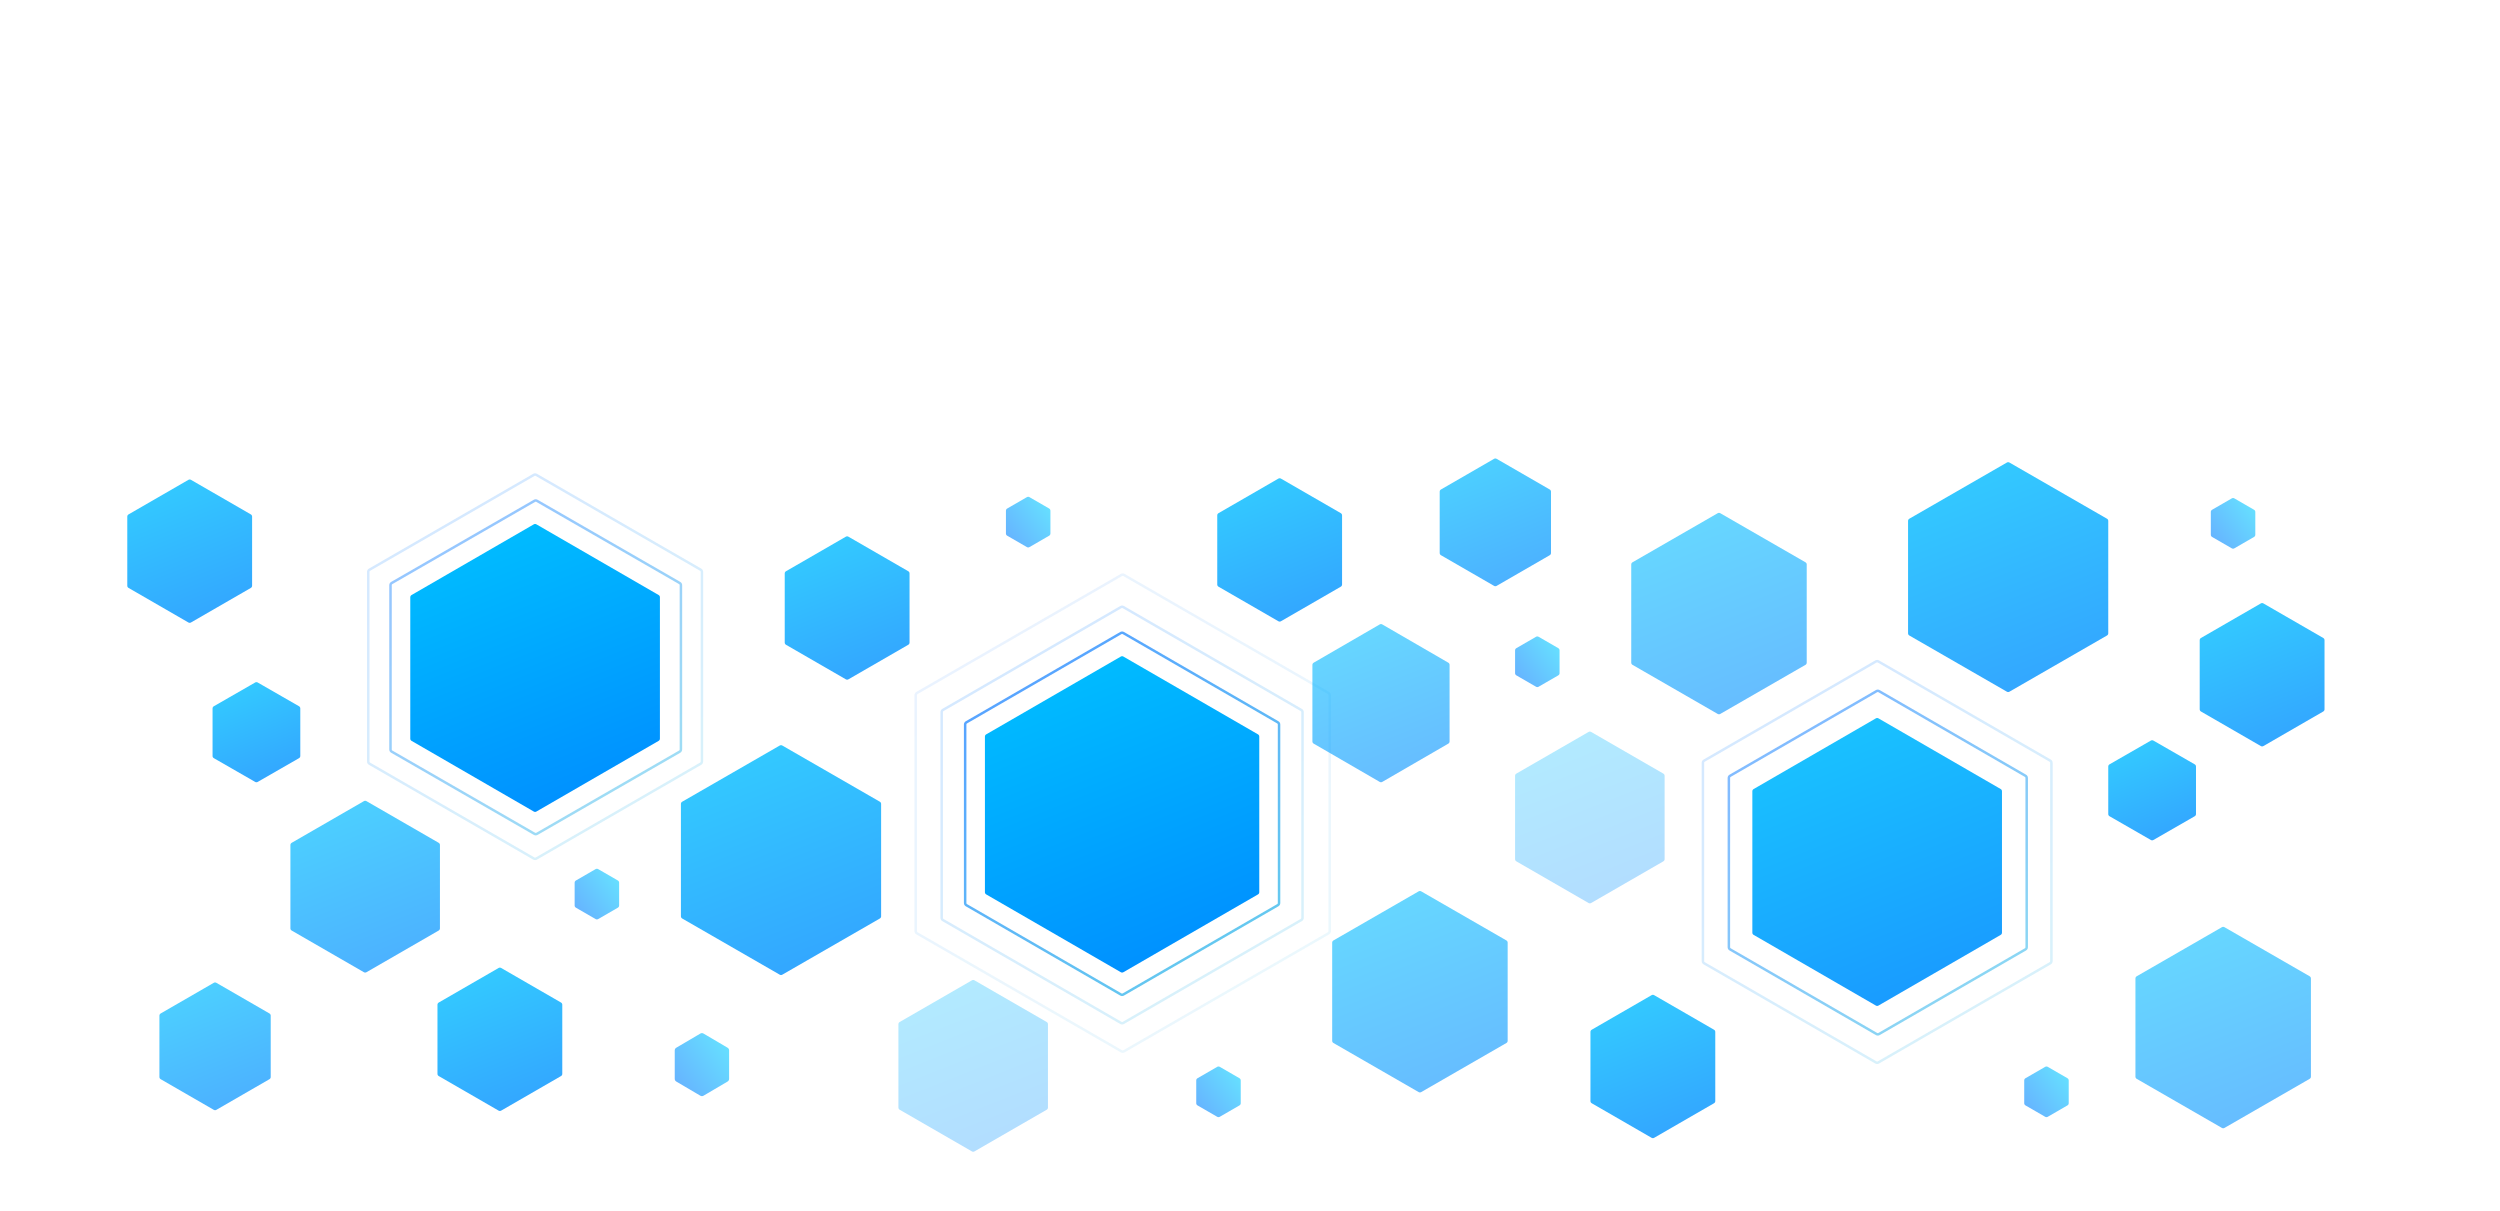 <?xml version="1.0" encoding="UTF-8"?>
<svg width="2023px" height="980px" viewBox="0 0 2023 980" version="1.1" xmlns="http://www.w3.org/2000/svg" xmlns:xlink="http://www.w3.org/1999/xlink">
    <!-- Generator: Sketch 48 (47235) - http://www.bohemiancoding.com/sketch -->
    <title>Rectangle 18</title>
    <desc>Created with Sketch.</desc>
    <defs>
        <linearGradient x1="24.547%" y1="11.999%" x2="76.472%" y2="88.268%" id="linearGradient-1">
            <stop stop-color="#2E8FFF" offset="0%"></stop>
            <stop stop-color="#3EBAEC" offset="100%"></stop>
        </linearGradient>
        <linearGradient x1="50%" y1="0%" x2="84.512%" y2="100%" id="linearGradient-2">
            <stop stop-color="#00BBFF" offset="0%"></stop>
            <stop stop-color="#008CFF" offset="100%"></stop>
        </linearGradient>
        <linearGradient x1="0%" y1="85.772%" x2="100%" y2="-5.55111512e-15%" id="linearGradient-3">
            <stop stop-color="#007EFF" offset="0%"></stop>
            <stop stop-color="#00D4FF" offset="100%"></stop>
        </linearGradient>
    </defs>
    <g id="Page-1" stroke="none" stroke-width="1" fill="none" fill-rule="evenodd">
        <g id="Group-41" transform="translate(103, 371)">
            <path d="M803.988,433.728 L679.01,361.49 C678.385,361.129 678,360.462 678,359.74 L678,215.26 C678,214.538 678.385,213.871 679.01,213.51 L803.988,141.272 C804.614,140.91 805.386,140.91 806.012,141.272 L930.99,213.51 C931.615,213.871 932,214.538 932,215.26 L932,359.74 C932,360.462 931.615,361.129 930.99,361.49 L806.012,433.728 C805.386,434.09 804.614,434.09 803.988,433.728 Z" id="Star" stroke="url(#linearGradient-1)" stroke-width="2.022" opacity="0.8"></path>
            <path d="M803.988,456.728 L660.01,373.491 C659.385,373.129 659,372.462 659,371.74 L659,205.26 C659,204.538 659.385,203.871 660.01,203.509 L803.988,120.272 C804.614,119.91 805.386,119.91 806.012,120.272 L949.99,203.509 C950.615,203.871 951,204.538 951,205.26 L951,371.74 C951,372.462 950.615,373.129 949.99,373.491 L806.012,456.728 C805.386,457.09 804.614,457.09 803.988,456.728 Z" id="Star" stroke="url(#linearGradient-1)" stroke-width="2.022" opacity="0.2"></path>
            <path d="M804.489,479.729 L639.012,384.24 C638.386,383.879 638,383.211 638,382.488 L638,191.512 C638,190.789 638.386,190.121 639.012,189.76 L804.489,94.271 C805.115,93.91 805.885,93.91 806.511,94.271 L971.988,189.76 C972.614,190.121 973,190.789 973,191.512 L973,382.488 C973,383.211 972.614,383.879 971.988,384.24 L806.511,479.729 C805.885,480.09 805.115,480.09 804.489,479.729 Z" id="Star" stroke="url(#linearGradient-1)" stroke-width="2.022" opacity="0.1"></path>
            <path d="M803.988,415.728 L695.01,352.74 C694.385,352.379 694,351.711 694,350.989 L694,225.011 C694,224.289 694.385,223.621 695.01,223.26 L803.988,160.272 C804.614,159.91 805.386,159.91 806.012,160.272 L914.99,223.26 C915.615,223.621 916,224.289 916,225.011 L916,350.989 C916,351.711 915.615,352.379 914.99,352.74 L806.012,415.728 C805.386,416.09 804.614,416.09 803.988,415.728 Z" id="Star" fill="url(#linearGradient-2)"></path>
            <path d="M328.988,285.728 L230.01,228.491 C229.385,228.129 229,227.462 229,226.74 L229,112.26 C229,111.538 229.385,110.871 230.01,110.509 L328.988,53.272 C329.614,52.91 330.386,52.91 331.012,53.272 L429.99,110.509 C430.615,110.871 431,111.538 431,112.26 L431,226.74 C431,227.462 430.615,228.129 429.99,228.491 L331.012,285.728 C330.386,286.09 329.614,286.09 328.988,285.728 Z" id="Star-Copy-12" fill="url(#linearGradient-2)"></path>
            <path d="M329.491,303.731 L214.013,237.24 C213.386,236.879 213,236.21 213,235.487 L213,102.513 C213,101.79 213.386,101.121 214.013,100.76 L329.491,34.269 C330.116,33.909 330.884,33.909 331.509,34.269 L446.987,100.76 C447.614,101.121 448,101.79 448,102.513 L448,235.487 C448,236.21 447.614,236.879 446.987,237.24 L331.509,303.731 C330.884,304.091 330.116,304.091 329.491,303.731 Z" id="Star-Copy-12" stroke="url(#linearGradient-1)" stroke-width="2.022" opacity="0.5"></path>
            <path d="M328.989,323.729 L196.012,246.99 C195.386,246.629 195,245.961 195,245.238 L195,91.762 C195,91.039 195.386,90.371 196.012,90.01 L328.989,13.271 C329.615,12.91 330.385,12.91 331.011,13.271 L463.988,90.01 C464.614,90.371 465,91.039 465,91.762 L465,245.238 C465,245.961 464.614,246.629 463.988,246.99 L331.011,323.729 C330.385,324.09 329.615,324.09 328.989,323.729 Z" id="Star-Copy-12" stroke="url(#linearGradient-1)" stroke-width="2.022" opacity="0.2"></path>
            <path d="M1414.988,442.728 L1316.01,385.491 C1315.385,385.129 1315,384.462 1315,383.74 L1315,269.26 C1315,268.538 1315.385,267.871 1316.01,267.509 L1414.988,210.272 C1415.614,209.91 1416.386,209.91 1417.012,210.272 L1515.99,267.509 C1516.615,267.871 1517,268.538 1517,269.26 L1517,383.74 C1517,384.462 1516.615,385.129 1515.99,385.491 L1417.012,442.728 C1416.386,443.09 1415.614,443.09 1414.988,442.728 Z" id="Star-Copy-2" fill="url(#linearGradient-2)" opacity="0.9"></path>
            <path d="M1415.488,465.728 L1297.01,397.24 C1296.385,396.879 1296,396.212 1296,395.49 L1296,258.51 C1296,257.788 1296.385,257.121 1297.01,256.76 L1415.488,188.272 C1416.114,187.91 1416.886,187.91 1417.512,188.272 L1535.99,256.76 C1536.615,257.121 1537,257.788 1537,258.51 L1537,395.49 C1537,396.212 1536.615,396.879 1535.99,397.24 L1417.512,465.728 C1416.886,466.09 1416.114,466.09 1415.488,465.728 Z" id="Star-Copy-2" stroke="url(#linearGradient-1)" stroke-width="2.022" opacity="0.6"></path>
            <path d="M1414.989,488.729 L1276.011,408.49 C1275.385,408.129 1275,407.461 1275,406.739 L1275,246.261 C1275,245.539 1275.385,244.871 1276.011,244.51 L1414.989,164.271 C1415.615,163.91 1416.385,163.91 1417.011,164.271 L1555.989,244.51 C1556.615,244.871 1557,245.539 1557,246.261 L1557,406.739 C1557,407.461 1556.615,408.129 1555.989,408.49 L1417.011,488.729 C1416.385,489.09 1415.615,489.09 1414.989,488.729 Z" id="Star-Copy-2" stroke="url(#linearGradient-1)" stroke-width="2.022" opacity="0.2"></path>
            <path d="M1044.99,512.732 L976.013,472.99 C975.386,472.629 975,471.961 975,471.238 L975,391.762 C975,391.039 975.386,390.371 976.013,390.01 L1044.99,350.268 C1045.615,349.908 1046.385,349.908 1047.01,350.268 L1115.987,390.01 C1116.614,390.371 1117,391.039 1117,391.762 L1117,471.238 C1117,471.961 1116.614,472.629 1115.987,472.99 L1047.01,512.732 C1046.385,513.092 1045.615,513.092 1044.99,512.732 Z" id="Star-Copy" fill="url(#linearGradient-2)" opacity="0.6"></path>
            <path d="M1694.99,541.732 L1626.013,501.99 C1625.386,501.629 1625,500.961 1625,500.238 L1625,420.762 C1625,420.039 1625.386,419.371 1626.013,419.01 L1694.99,379.268 C1695.615,378.908 1696.385,378.908 1697.01,379.268 L1765.987,419.01 C1766.614,419.371 1767,420.039 1767,420.762 L1767,500.238 C1767,500.961 1766.614,501.629 1765.987,501.99 L1697.01,541.732 C1696.385,542.092 1695.615,542.092 1694.99,541.732 Z" id="Star-Copy-16" fill="url(#linearGradient-2)" opacity="0.6"></path>
            <path d="M1286.99,206.732 L1218.013,166.99 C1217.386,166.629 1217,165.961 1217,165.238 L1217,85.762 C1217,85.039 1217.386,84.371 1218.013,84.01 L1286.99,44.268 C1287.615,43.908 1288.385,43.908 1289.01,44.268 L1357.987,84.01 C1358.614,84.371 1359,85.039 1359,85.762 L1359,165.238 C1359,165.961 1358.614,166.629 1357.987,166.99 L1289.01,206.732 C1288.385,207.092 1287.615,207.092 1286.99,206.732 Z" id="Star-Copy-4" fill="url(#linearGradient-2)" opacity="0.6"></path>
            <path d="M1520.991,188.731 L1442.013,143.24 C1441.386,142.879 1441,142.211 1441,141.487 L1441,50.513 C1441,49.789 1441.386,49.121 1442.013,48.76 L1520.991,3.269 C1521.615,2.909 1522.385,2.909 1523.009,3.269 L1601.987,48.76 C1602.614,49.121 1603,49.789 1603,50.513 L1603,141.487 C1603,142.211 1602.614,142.879 1601.987,143.24 L1523.009,188.731 C1522.385,189.091 1521.615,189.091 1520.991,188.731 Z" id="Star-Copy-5" fill="url(#linearGradient-2)" opacity="0.8"></path>
            <path d="M1013.486,261.726 L960.008,230.741 C959.384,230.379 959,229.713 959,228.991 L959,167.009 C959,166.287 959.384,165.621 960.008,165.259 L1013.486,134.274 C1014.113,133.911 1014.887,133.911 1015.514,134.274 L1068.992,165.259 C1069.616,165.621 1070,166.287 1070,167.009 L1070,228.991 C1070,229.713 1069.616,230.379 1068.992,230.741 L1015.514,261.726 C1014.887,262.089 1014.113,262.089 1013.486,261.726 Z" id="Star-Copy-3" fill="url(#linearGradient-2)" opacity="0.6"></path>
            <path d="M931.489,131.729 L883.011,103.74 C882.385,103.379 882,102.711 882,101.989 L882,46.011 C882,45.289 882.385,44.621 883.011,44.26 L931.489,16.271 C932.115,15.91 932.885,15.91 933.511,16.271 L981.989,44.26 C982.615,44.621 983,45.289 983,46.011 L983,101.989 C983,102.711 982.615,103.379 981.989,103.74 L933.511,131.729 C932.885,132.09 932.115,132.09 931.489,131.729 Z" id="Star-Copy-7" fill="url(#linearGradient-2)" opacity="0.8"></path>
            <path d="M1726.489,232.729 L1678.011,204.74 C1677.385,204.379 1677,203.711 1677,202.989 L1677,147.011 C1677,146.289 1677.385,145.621 1678.011,145.26 L1726.489,117.271 C1727.115,116.91 1727.885,116.91 1728.511,117.271 L1776.989,145.26 C1777.615,145.621 1778,146.289 1778,147.011 L1778,202.989 C1778,203.711 1777.615,204.379 1776.989,204.74 L1728.511,232.729 C1727.885,233.09 1727.115,233.09 1726.489,232.729 Z" id="Star-Copy-19" fill="url(#linearGradient-2)" opacity="0.8"></path>
            <path d="M1233.489,549.729 L1185.011,521.74 C1184.385,521.379 1184,520.711 1184,519.989 L1184,464.011 C1184,463.289 1184.385,462.621 1185.011,462.26 L1233.489,434.271 C1234.115,433.91 1234.885,433.91 1235.511,434.271 L1283.989,462.26 C1284.615,462.621 1285,463.289 1285,464.011 L1285,519.989 C1285,520.711 1284.615,521.379 1283.989,521.74 L1235.511,549.729 C1234.885,550.09 1234.115,550.09 1233.489,549.729 Z" id="Star-Copy-22" fill="url(#linearGradient-2)" opacity="0.8"></path>
            <path d="M1106.022,103.103 L1063.011,78.271 C1062.385,77.91 1062,77.242 1062,76.52 L1062,26.855 C1062,26.132 1062.385,25.465 1063.011,25.103 L1106.022,0.271 C1106.648,-0.09 1107.419,-0.09 1108.044,0.271 L1151.055,25.103 C1151.681,25.465 1152.067,26.132 1152.067,26.855 L1152.067,76.52 C1152.067,77.242 1151.681,77.91 1151.055,78.271 L1108.044,103.103 C1107.419,103.465 1106.648,103.465 1106.022,103.103 Z" id="Star-Copy-24" fill="url(#linearGradient-2)" opacity="0.7"></path>
            <path d="M70.022,527.103 L27.011,502.271 C26.385,501.91 26,501.242 26,500.52 L26,450.855 C26,450.132 26.385,449.465 27.011,449.103 L70.022,424.271 C70.648,423.91 71.419,423.91 72.044,424.271 L115.055,449.103 C115.681,449.465 116.067,450.132 116.067,450.855 L116.067,500.52 C116.067,501.242 115.681,501.91 115.055,502.271 L72.044,527.103 C71.419,527.465 70.648,527.465 70.022,527.103 Z" id="Star-Copy-28" fill="url(#linearGradient-2)" opacity="0.7"></path>
            <path d="M300.489,527.729 L252.011,499.74 C251.385,499.379 251,498.711 251,497.989 L251,442.011 C251,441.289 251.385,440.621 252.011,440.26 L300.489,412.271 C301.115,411.91 301.885,411.91 302.511,412.271 L350.989,440.26 C351.615,440.621 352,441.289 352,442.011 L352,497.989 C352,498.711 351.615,499.379 350.989,499.74 L302.511,527.729 C301.885,528.09 301.115,528.09 300.489,527.729 Z" id="Star-Copy-15" fill="url(#linearGradient-2)" opacity="0.8"></path>
            <path d="M581.489,178.729 L533.011,150.74 C532.385,150.379 532,149.711 532,148.989 L532,93.011 C532,92.289 532.385,91.621 533.011,91.26 L581.489,63.271 C582.115,62.91 582.885,62.91 583.511,63.271 L631.989,91.26 C632.615,91.621 633,92.289 633,93.011 L633,148.989 C633,149.711 632.615,150.379 631.989,150.74 L583.511,178.729 C582.885,179.09 582.115,179.09 581.489,178.729 Z" id="Star-Copy-9" fill="url(#linearGradient-2)" opacity="0.8"></path>
            <path d="M49.489,132.729 L1.011,104.74 C0.385,104.379 -3.48165941e-13,103.711 -3.53495011e-13,102.989 L-3.78364007e-13,47.011 C-3.75699472e-13,46.289 0.385,45.621 1.011,45.26 L49.489,17.271 C50.115,16.91 50.885,16.91 51.511,17.271 L99.989,45.26 C100.615,45.621 101,46.289 101,47.011 L101,102.989 C101,103.711 100.615,104.379 99.989,104.74 L51.511,132.729 C50.885,133.09 50.115,133.09 49.489,132.729 Z" id="Star-Copy-17" fill="url(#linearGradient-2)" opacity="0.8"></path>
            <path d="M527.991,417.731 L449.013,372.24 C448.386,371.879 448,371.211 448,370.487 L448,279.513 C448,278.789 448.386,278.121 449.013,277.76 L527.991,232.269 C528.615,231.909 529.385,231.909 530.009,232.269 L608.987,277.76 C609.614,278.121 610,278.789 610,279.513 L610,370.487 C610,371.211 609.614,371.879 608.987,372.24 L530.009,417.731 C529.385,418.091 528.615,418.091 527.991,417.731 Z" id="Star-Copy-10" fill="url(#linearGradient-2)" opacity="0.8"></path>
            <path d="M103.492,261.733 L70.014,242.489 C69.387,242.129 69,241.46 69,240.736 L69,202.264 C69,201.54 69.387,200.871 70.014,200.511 L103.492,181.267 C104.116,180.908 104.884,180.908 105.508,181.267 L138.986,200.511 C139.613,200.871 140,201.54 140,202.264 L140,240.736 C140,241.46 139.613,242.129 138.986,242.489 L105.508,261.733 C104.884,262.092 104.116,262.092 103.492,261.733 Z" id="Star-Copy-11" fill="url(#linearGradient-2)" opacity="0.8"></path>
            <path d="M1637.492,308.733 L1604.014,289.489 C1603.387,289.129 1603,288.46 1603,287.736 L1603,249.264 C1603,248.54 1603.387,247.871 1604.014,247.511 L1637.492,228.267 C1638.116,227.908 1638.884,227.908 1639.508,228.267 L1672.986,247.511 C1673.613,247.871 1674,248.54 1674,249.264 L1674,287.736 C1674,288.46 1673.613,289.129 1672.986,289.489 L1639.508,308.733 C1638.884,309.092 1638.116,309.092 1637.492,308.733 Z" id="Star-Copy-26" fill="url(#linearGradient-2)" opacity="0.8"></path>
            <path d="M191.489,415.729 L133.012,381.99 C132.386,381.628 132,380.961 132,380.238 L132,312.762 C132,312.039 132.386,311.372 133.012,311.01 L191.489,277.271 C192.115,276.91 192.885,276.91 193.511,277.271 L251.988,311.01 C252.614,311.372 253,312.039 253,312.762 L253,380.238 C253,380.961 252.614,381.628 251.988,381.99 L193.511,415.729 C192.885,416.09 192.115,416.09 191.489,415.729 Z" id="Star-Copy-14" fill="url(#linearGradient-2)" opacity="0.7"></path>
            <path d="M1139.988,184.725 L1124.01,175.489 C1123.385,175.127 1123,174.46 1123,173.738 L1123,155.262 C1123,154.54 1123.385,153.873 1124.01,153.511 L1139.988,144.275 C1140.614,143.913 1141.386,143.913 1142.012,144.275 L1157.99,153.511 C1158.615,153.873 1159,154.54 1159,155.262 L1159,173.738 C1159,174.46 1158.615,175.127 1157.99,175.489 L1142.012,184.725 C1141.386,185.087 1140.614,185.087 1139.988,184.725 Z" id="Star-Copy-8" fill="url(#linearGradient-3)" opacity="0.6"></path>
            <path d="M1702.988,72.725 L1687.01,63.489 C1686.385,63.127 1686,62.46 1686,61.738 L1686,43.262 C1686,42.54 1686.385,41.873 1687.01,41.511 L1702.988,32.275 C1703.614,31.913 1704.386,31.913 1705.012,32.275 L1720.99,41.511 C1721.615,41.873 1722,42.54 1722,43.262 L1722,61.738 C1722,62.46 1721.615,63.127 1720.99,63.489 L1705.012,72.725 C1704.386,73.087 1703.614,73.087 1702.988,72.725 Z" id="Star-Copy-23" fill="url(#linearGradient-3)" opacity="0.6"></path>
            <path d="M1551.988,532.725 L1536.01,523.489 C1535.385,523.127 1535,522.46 1535,521.738 L1535,503.262 C1535,502.54 1535.385,501.873 1536.01,501.511 L1551.988,492.275 C1552.614,491.913 1553.386,491.913 1554.012,492.275 L1569.99,501.511 C1570.615,501.873 1571,502.54 1571,503.262 L1571,521.738 C1571,522.46 1570.615,523.127 1569.99,523.489 L1554.012,532.725 C1553.386,533.087 1552.614,533.087 1551.988,532.725 Z" id="Star-Copy-27" fill="url(#linearGradient-3)" opacity="0.6"></path>
            <path d="M463.741,515.658 L444.223,504.169 C443.465,503.723 443,502.91 443,502.03 L443,478.97 C443,478.09 443.465,477.277 444.223,476.831 L463.741,465.342 C464.518,464.885 465.482,464.885 466.259,465.342 L485.777,476.831 C486.535,477.277 487,478.09 487,478.97 L487,502.03 C487,502.91 486.535,503.723 485.777,504.169 L466.259,515.658 C465.482,516.115 464.518,516.115 463.741,515.658 Z" id="Star-Copy-29" fill="url(#linearGradient-3)" opacity="0.6"></path>
            <path d="M378.988,372.725 L363.01,363.489 C362.385,363.127 362,362.46 362,361.738 L362,343.262 C362,342.54 362.385,341.873 363.01,341.511 L378.988,332.275 C379.614,331.913 380.386,331.913 381.012,332.275 L396.99,341.511 C397.615,341.873 398,342.54 398,343.262 L398,361.738 C398,362.46 397.615,363.127 396.99,363.489 L381.012,372.725 C380.386,373.087 379.614,373.087 378.988,372.725 Z" id="Star-Copy-13" fill="url(#linearGradient-3)" opacity="0.6"></path>
            <path d="M881.988,532.725 L866.01,523.489 C865.385,523.127 865,522.46 865,521.738 L865,503.262 C865,502.54 865.385,501.873 866.01,501.511 L881.988,492.275 C882.614,491.913 883.386,491.913 884.012,492.275 L899.99,501.511 C900.615,501.873 901,502.54 901,503.262 L901,521.738 C901,522.46 900.615,523.127 899.99,523.489 L884.012,532.725 C883.386,533.087 882.614,533.087 881.988,532.725 Z" id="Star-Copy-25" fill="url(#linearGradient-3)" opacity="0.6"></path>
            <path d="M727.988,71.725 L712.01,62.489 C711.385,62.127 711,61.46 711,60.738 L711,42.262 C711,41.54 711.385,40.873 712.01,40.511 L727.988,31.275 C728.614,30.913 729.386,30.913 730.012,31.275 L745.99,40.511 C746.615,40.873 747,41.54 747,42.262 L747,60.738 C747,61.46 746.615,62.127 745.99,62.489 L730.012,71.725 C729.386,72.087 728.614,72.087 727.988,71.725 Z" id="Star-Copy-30" fill="url(#linearGradient-3)" opacity="0.6"></path>
            <path d="M1182.489,359.729 L1124.012,325.99 C1123.386,325.628 1123,324.961 1123,324.238 L1123,256.762 C1123,256.039 1123.386,255.372 1124.012,255.01 L1182.489,221.271 C1183.115,220.91 1183.885,220.91 1184.511,221.271 L1242.988,255.01 C1243.614,255.372 1244,256.039 1244,256.762 L1244,324.238 C1244,324.961 1243.614,325.628 1242.988,325.99 L1184.511,359.729 C1183.885,360.09 1183.115,360.09 1182.489,359.729 Z" id="Star-Copy-6" fill="url(#linearGradient-2)" opacity="0.3"></path>
            <path d="M683.489,560.729 L625.012,526.99 C624.386,526.628 624,525.961 624,525.238 L624,457.762 C624,457.039 624.386,456.372 625.012,456.01 L683.489,422.271 C684.115,421.91 684.885,421.91 685.511,422.271 L743.988,456.01 C744.614,456.372 745,457.039 745,457.762 L745,525.238 C745,525.961 744.614,526.628 743.988,526.99 L685.511,560.729 C684.885,561.09 684.115,561.09 683.489,560.729 Z" id="Star-Copy-21" fill="url(#linearGradient-2)" opacity="0.3"></path>
        </g>
    </g>
</svg>